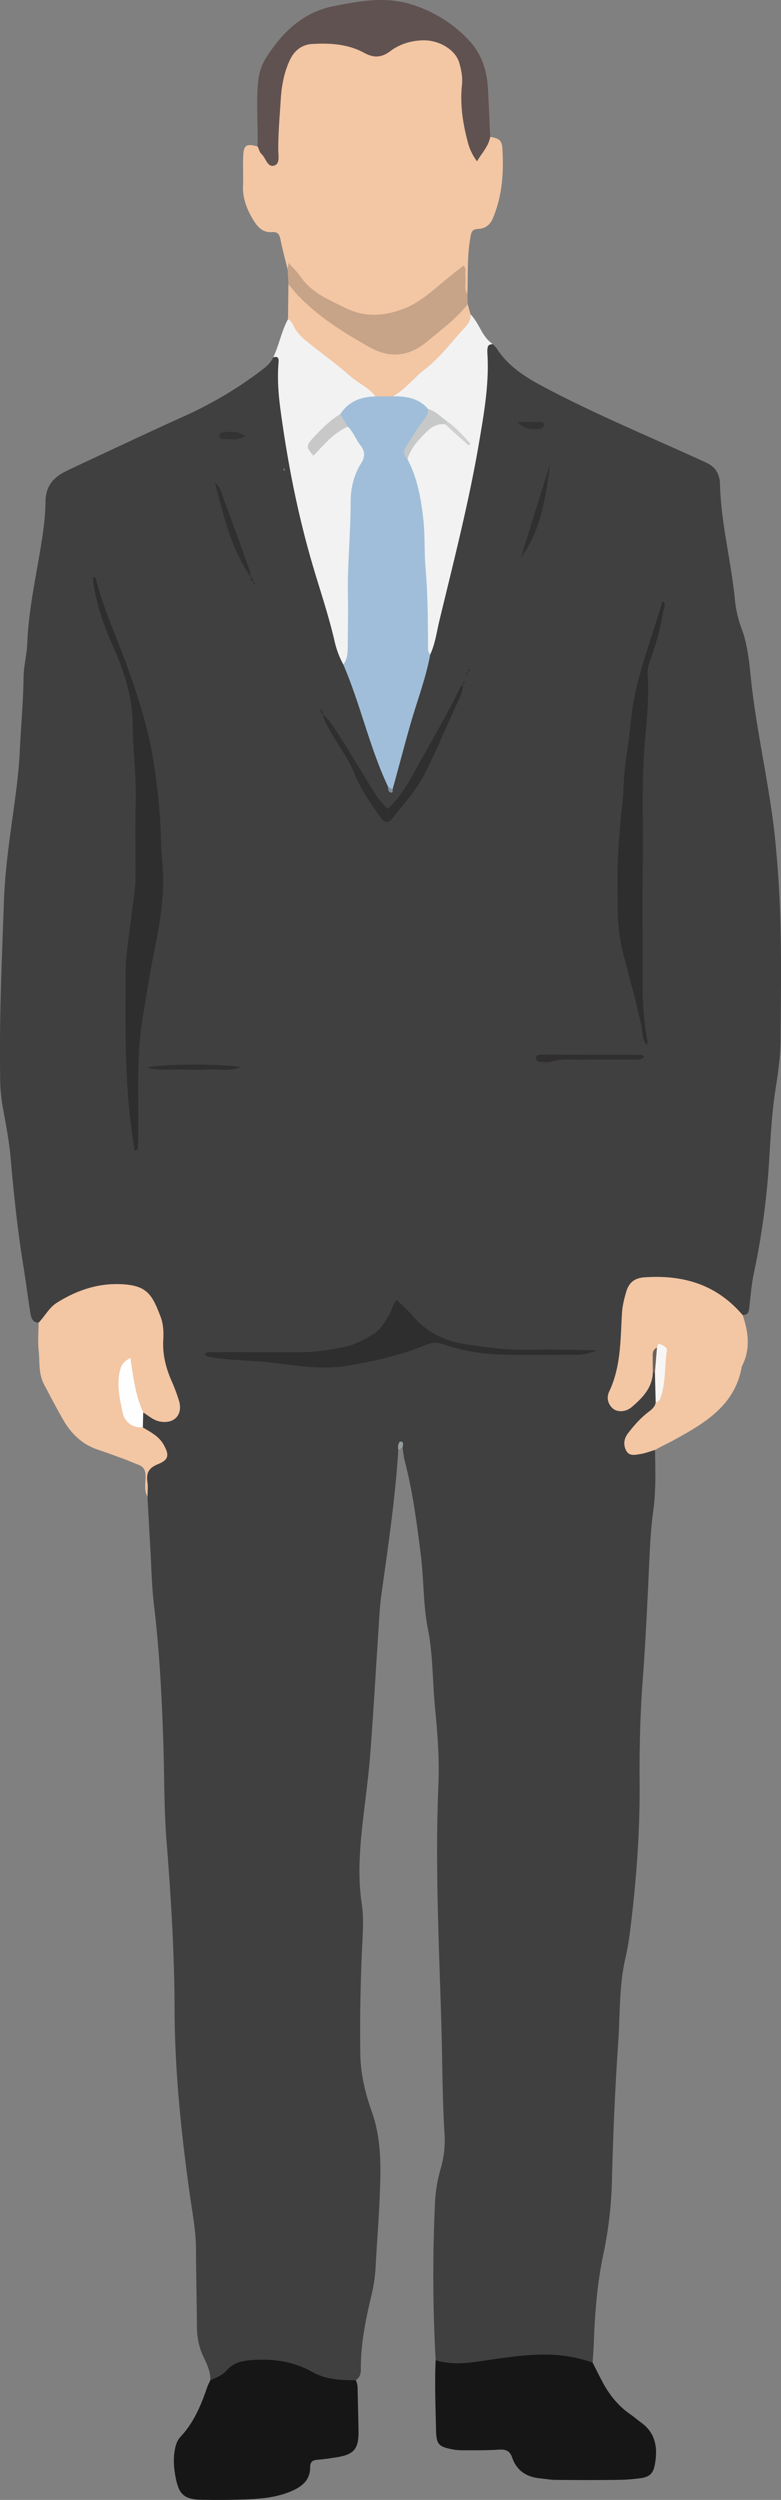<?xml version='1.0' encoding='utf-8'?>
<svg xmlns="http://www.w3.org/2000/svg" viewBox="0 0 938.35 3000"><rect x="0" y="0" width="938.35" height="3000" fill="#808080" stroke="none"/><defs><style>.cls-1{fill:#404040;}.cls-2{fill:#f3c6a4;}.cls-3{fill:#161616;}.cls-4{fill:#f2f2f2;}.cls-5{fill:#605250;}.cls-6{fill:#c7a388;}.cls-7{fill:#939d9d;}.cls-8{fill:#a0bed9;}.cls-9{fill:#2e2e2e;}.cls-10{fill:#2f2f2f;}.cls-11{fill:#fefefe;}.cls-12{fill:#302e2e;}.cls-13{fill:#f7f6f5;}.cls-14{fill:#303030;}.cls-15{fill:#313030;}.cls-16{fill:#333;}.cls-17{fill:#323232;}.cls-18{fill:#6c635e;}.cls-19{fill:#828e9e;}.cls-20{fill:#818989;}.cls-21{fill:#c8c8c8;}.cls-22{fill:#c7c8c8;}.cls-23{fill:#d1d0d0;}</style></defs><title>Business man</title><g id="Layer_2" data-name="Layer 2"><g id="Layer_1-2" data-name="Layer 1"><path class="cls-1" d="M787,1740c.39,24.48,1.26,48.92-2.15,73.35-2.49,17.8-3.61,35.76-4.44,53.77-2.29,49.94-4.52,99.91-8.26,149.76-3,40.46-4,80.91-3.66,121.41.49,60.11-4,119.88-11.54,179.45a324.1,324.1,0,0,1-5.6,32.48c-7.63,32.93-6.22,66.57-8.54,99.92C738.94,2506,736.64,2562,735.18,2618a482.67,482.67,0,0,1-10.35,87.68c-7.26,34.18-10,69.2-11.31,104.22-.3,8.46-1,16.91-1.48,25.37a11.52,11.52,0,0,1-8.68,1.09c-43.55-11.23-86.79-4.65-130,2.1-10.88,1.7-21.8,1.35-32.72,1.1-6.65-.16-12.86-1.51-17.21-7.21a1831.73,1831.73,0,0,1-.62-191.67,173.48,173.48,0,0,1,6.69-38.28,122.57,122.57,0,0,0,4.61-41.46c-2.71-43.39-2.52-86.88-3.79-130.31-2.82-96.35-7.68-192.73-3.58-289.18,1.3-30.54-1-60.89-4-91.2-3.16-31.79-2.38-64-8.63-95.42-5.87-29.56-4.76-59.68-8.57-89.39-4.83-37.64-9.57-75.25-19.19-112.07-1.38-5.27-1.82-10.79-2.7-16.2-1-.9-1.76-3.44-2.27-3-1.62,1.46-1.87,3.94-2.83,5.95-3.66,58.41-12.37,116.21-20.39,174.11-2.12,15.32-2.68,30.87-3.71,46.33-3.27,48.86-5.94,97.77-9.79,146.58-2.28,28.87-6.53,57.57-9.59,86.39-3.22,30.34-5,60.55-.43,91.15,2.57,17.11,1.27,34.95.43,52.4q-3,63.69-2.2,127.4c.35,23.58,5.69,46.88,13.61,68.86,12.44,34.55,11.1,69.79,9.64,105.22-1.1,27-3.41,53.86-4.75,80.81a186.37,186.37,0,0,1-4.84,34.06c-7.07,29.69-13.29,59.5-13,90.23.05,5.43-1.43,9.76-6.16,12.69-20,9-38.31,1-55.65-7.08-20-9.26-40.08-14-62.06-13.06-14,.63-26.41,3.53-37,13.31-5.42,5-11.43,10-19.93,6.7.36-10.37-4.3-19.43-8.46-28.3-5.46-11.64-7.6-23.58-7.7-36.24-.24-31-.93-61.94-1.11-92.92-.14-23.11-4.73-45.69-7.87-68.4-10.09-72.77-17.62-145.61-17.84-219.27-.2-66.91-4.25-133.74-9.57-200.51-3.13-39.3-2.68-78.88-3.93-118.34-1.75-55.43-4.63-110.76-11.22-165.89-2.79-23.27-3.14-46.83-4.52-70.26-1.17-19.94-2.21-39.89-3.32-59.84-1.71-7.32,0-14.79-.88-22.11-1.08-9.36,1.64-15.43,10.64-20.17,10.51-5.54,10.45-12,3.14-21.74-6-8-17-10.51-21.12-20.29-1.31-5.62-1.56-11.14,1.48-16.36,6.58-4.17,11.1,1.53,16.21,3.66,7.37,3.07,14.48,4.44,21-1.32s4.1-12.67,2.06-19.43a241,241,0,0,0-9.51-25.15c-6.2-14.45-8.38-29.43-8.43-45.14-.16-55.92-27.76-71.45-79.86-58.87-22.81,5.5-43.32,14.79-57.9,34.24a8.49,8.49,0,0,1-7.72,3.76c-8.1-.53-9-6.9-10-12.79-3-19.24-5.53-38.55-8.61-57.77-6.82-42.43-11.24-85.11-15-127.91-1.85-20.84-6-41.51-9.73-62.14a202.05,202.05,0,0,1-2.74-32.81c-1.23-71,2-142,4.52-212.89,1.35-37.89,7-75.54,12.15-113.16,2.95-21.78,5.82-43.65,6.83-65.57,1.38-30,4.21-59.82,4.59-89.85.16-13.41,3.93-26.75,4.44-40.18,1.76-46.65,13.43-91.85,19.49-137.86a268.29,268.29,0,0,0,2.44-32.83c.12-15.58,7.31-26.6,20.67-34,3.06-1.69,6.17-3.3,9.34-4.77,45.24-21.06,90.34-42.47,135.82-63a475.19,475.19,0,0,0,92.69-54.69c5.9-4.5,12-9,15-16.27,12.73-3.44,9.5,7.43,9.49,12.31,0,21.58,2.89,42.76,5.74,64a1154.65,1154.65,0,0,0,32,156.82c10.69,38.45,23.34,76.36,33,115.11a82,82,0,0,0,6.38,16.75c14.86,32.12,24,66.32,35.62,99.62,5.57,16,12.35,31.47,17.83,47.44.61,1.93.39,4.05,1.19,6,.17-1.32-.23-2.63-.08-4C481,888.6,500,836.54,513.84,783c7.75-26.87,13.86-54.15,20.26-81.33,17.72-75.31,36-150.5,46-227.4,2.08-16,.72-31.94,2-47.83.48-5.81-1.95-15.4,9.93-13.54,1.68,1.85,3.64,3.51,5,5.58,14.1,21.82,35.25,34.71,57.55,46.5,63.18,33.39,129.3,60.47,194.13,90.31,8.85,4.08,13.36,9.81,15.47,18.5a27.7,27.7,0,0,1,.83,5.93c1,47.19,13.37,92.91,17.93,139.64a136.68,136.68,0,0,0,8.08,35c8.89,23.7,9.66,48.89,12.71,73.56C910.69,884,923.22,939.1,930,995.16c1.55,12.89,2.62,25.84,3.72,38.79,6.08,71.36,4.62,142.87,4.11,214.37-.15,20.62-3.28,40.8-6.39,61.06-5.16,33.65-6,67.69-8.6,101.57a919.38,919.38,0,0,1-17.41,118.49c-2.66,12.66-3.53,25.71-5.08,38.6-.62,5.14-.9,10.32-8.14,9.94-4.83-.42-8.21-3.46-11.42-6.6-28-27.35-62.27-36.29-100.23-34.74-16,.65-21.2,4.19-25.48,20a160.44,160.44,0,0,0-5.88,47.37c.65,19.25-2,37.83-9.55,55.64a62.22,62.22,0,0,0-2.37,7.1c-2.12,7.48-3.81,15.33,4.39,20,7.49,4.28,13-1.33,18.68-5.48,12.29-9,16.69-23.18,24.2-35.36a4.16,4.16,0,0,1,4.25,1.81c4.65,10.43,2.16,21.37,2.32,32.1-.51,9.34-6.24,15.4-13.24,20.56a72.54,72.54,0,0,0-19.69,22.17c-2.87,4.91-4.39,10.4-.82,15.49s8.83,3.25,13.73,2.49C776.37,1739.75,781.61,1737,787,1740Z"/><path class="cls-2" d="M588.94,164.27c10.34,1.65,14,4,14.58,13.07,1.94,29,.11,57.66-11.52,85-3.34,7.83-9.5,12.05-17.2,12.36-8.46.34-8.65,4.74-9.8,11.35-3.9,22.26-2.57,44.66-3.42,67-11.74-5.78-3.23-17.07-7.66-26.15-12.28,6.73-21.82,17.31-32.86,25.8-19.24,14.79-39.34,27.56-64.56,28.16-40.19,1-71.28-17.87-98.23-45.74-4-4.13-4.46-12.31-12.74-11.87-2.9-12-6.16-23.85-8.57-35.92-1.16-5.83-3.43-9.33-9.6-8.79-11.1,1-17.38-5.45-22.66-13.94-8-12.91-13.34-26.46-12.72-42.05.47-11.92-.29-23.9.26-35.82.6-12.77,4.07-14.68,17.27-10.91,7.44,2.75,9.52,11.41,16.79,15.41,5.56-4.72,3.31-11.07,3.58-16.58,1.35-26.88,2-53.82,7-80.36a87.52,87.52,0,0,1,7.41-22.72c7.09-14.27,18.41-22,34.41-22.46,20.65-.62,41.16.9,59.94,10.15,10.76,5.3,19.64,4.57,29.29-2a70,70,0,0,1,33.49-11.85c36.58-3.48,61.59,21.47,57.82,58.28-2.42,23.68,1.18,46.69,8.09,69.29,1,3.25,1.33,7.79,4.89,8.78,5.16,1.42,5.76-4.37,8.18-7.1C583.39,171.26,585,166.79,588.94,164.27Z"/><path class="cls-3" d="M523.4,2832.31c15.61,4.91,31.75,4.22,47.4,2.1,30.51-4.13,60.69-9.82,91.79-8.67a172.66,172.66,0,0,1,49.45,9.49c4.08,8,8,16.07,12.27,24,8.18,15.14,18.76,28.24,33.09,38.1,4.52,3.11,8.67,6.74,13.11,10,17.27,12.6,19.8,30.09,16.41,49.48-2,11.26-6,15.53-17.5,17.15a220.54,220.54,0,0,1-28.37,2c-24.49.27-49,.22-73.48,0-6.45-.07-12.89-1.28-19.34-1.93-15.88-1.61-27.59-9.46-32.75-24.59-3.15-9.22-8.51-10.29-17-9.73-13.94.93-28,.68-42,.7a67.63,67.63,0,0,1-13.41-1.17c-16.35-3.31-18.74-6.1-19.17-23C523.28,2888.27,522.19,2860.29,523.4,2832.31Z"/><path class="cls-3" d="M252.8,2856.19c7.43-2.86,14.54-5.86,20.1-12.23,7.32-8.38,17.71-10.88,28.34-11.7,25.85-2,50.55,1,73.81,14.15,15.95,9,34.22,10.13,52.35,9.91,2.11,3.58,2.23,7.52,2.29,11.55.28,16.45.82,32.88,1.06,49.33.33,21.73-5.4,28.45-27,31.75-7.39,1.13-14.8,2.29-22.25,2.83-6,.45-8.87,2.51-8.84,9,.07,14.38-8.54,22.37-20.93,28-16.76,7.56-34.54,9.62-52.46,10.44-18.92.87-37.9.94-56.85.64-20.87-.34-27.45-6.28-31.34-26.52-2-10.33-3.07-20.68-1.4-31.21,1-6.52,2.55-12.92,7.12-17.78,16.15-17.17,24.87-38.23,32.3-60C250.09,2861.5,251.57,2858.89,252.8,2856.19Z"/><path class="cls-2" d="M46.35,1587.3c7.61-7.81,12.56-18.06,22.15-24.07,22.9-14.34,47.76-23,74.87-22.25,33.46.9,39.28,12.47,49.44,38.75,3.46,8.94,3.91,18.62,3.34,28.1-1,17.42,3.1,33.6,10,49.37a207.3,207.3,0,0,1,8.92,23.81c5.06,16.91-6.13,28.41-23.52,24.75-7.64-1.61-13.13-6.9-19.48-10.74-15.56-15.58-13.69-37-18.13-57.1-15.47,24.25-7.24,57.52,17.65,75,9.32,5.69,19.28,10.49,25,20.69,7,12.51,6.34,18.18-6.86,23.49-10.74,4.32-14.22,10.38-12.62,21.25.86,5.85.13,11.94.12,17.91-4.3-7.93-2.37-16.57-2.32-24.84,0-7-2.26-11.29-8.7-13.7-6-2.27-12-4.91-18-7.14-10.27-3.79-20.55-7.53-30.92-11-18.42-6.23-31.47-18.81-41-35.18-8.25-14.2-15.81-28.79-23.49-43.32-6.78-12.82-4.87-27.18-6.37-40.86C45.31,1609.34,46.32,1598.27,46.35,1587.3Z"/><path class="cls-2" d="M787,1740c-5.69,1.65-11.3,3.85-17.11,4.81-6.17,1-13.71,3.14-17.48-3.87s-2.88-14.4,2.13-20.94c6.64-8.67,13.75-16.85,22.28-23.79,4.51-3.67,10-6.76,11-13.38,7.08-18.31,7.42-37.61,8.4-56.82a13.12,13.12,0,0,0-1.69-7.1c-.9-1.65-.81-1.71-3.37-.38-5.51,8.64,0,19.89-6.77,28.21-.55,18.86-12.63,30.93-25.63,42-7,5.92-17,6.11-22.27,1.63-6.51-5.57-7.88-13.45-4.54-20.5,14.14-29.87,13.41-62,15.31-93.73.54-9,2.66-17.61,5.23-26.29,3.35-11.31,10.6-16.23,21.71-17,42.77-3,81.21,6.62,111.94,38.57,2.05,2.14,4,4.34,6.05,6.51,7,20.29,9.67,40.56-.34,60.75a5.38,5.38,0,0,0-.61,1.37c-8.16,46.34-44,67.42-80.53,87.51C802.93,1731.88,794.75,1735.54,787,1740Z"/><path class="cls-4" d="M412.5,797.47A108.09,108.09,0,0,1,402,769.58c-6.93-30.16-16.87-59.47-25.67-89.11C358,618.65,345.6,555.62,337,491.75c-2.55-18.91-3.92-37.7-2.32-56.7.41-4.78-.44-8.09-6.41-6.21,7.11-14.79,9.82-31.27,17.75-45.74a5.2,5.2,0,0,1,6.55,2c23.94,32.81,59.31,52.44,89.62,77.89,4.37,3.67,10.83,6,9.09,13.77-14.45,5.23-30.25,8-39.95,21.9-13.42,11.81-29.54,21.18-35.95,39.5,11.61-4.7,18-15.75,28.29-22,5.92-3.6,11.19-9,18.85-4,6.58,5.72,10,13.59,14.51,20.74,5,7.9,5.16,15.87.9,24.11-10.12,19.58-12,40.61-12.7,62.33-1.61,51.77-3.44,103.52-3,155.34C422.24,783.14,423.4,793.16,412.5,797.47Z"/><path class="cls-4" d="M592.07,412.92c-2.45.36-5.25.52-6,3.44a25.4,25.4,0,0,0-.5,7.39c2.3,36.18-3.9,71.57-9.94,107C563.35,603,545,673.89,527.86,745.08c-3.25,13.52-5,27.47-10.93,40.28-8.21-1.89-7.18-9-7-14.39.79-33.47-2.63-66.8-3.15-100.2-.63-39.68-3.8-78.75-19.39-115.83,1.58-23.59,24.5-47.74,45.58-48.08,9.08,4.08,15.56,11.45,22.56,18.17a127.79,127.79,0,0,0-18.82-16.81c-8.65-4.54-16-11.07-24.61-15.73-11-10.42-25.67-11.48-39.32-15.07-3.45-5.13,1.29-7.08,4-9.38,24.81-21.18,49.82-42.05,70.7-67.45,6.29-7.64,10.91-16.45,17.86-23.5,4.66,5,8.08,10.89,11.37,16.87C580.62,401.18,585,408.15,592.07,412.92Z"/><path class="cls-5" d="M588.94,164.27c-1.85,11.22-9.76,18.92-15.83,29.33A65.17,65.17,0,0,1,561.9,170c-5.89-22.3-9.34-44.82-6.85-68,1-9-.76-18-3.25-26.59-4.63-16-24.75-27.67-44-27-14.44.47-27.47,4.44-39,13.07-10.09,7.53-19.42,8.48-31.37,1.91-19.23-10.56-41.06-11.93-62.62-10.58-12.2.76-21.18,7.89-26.52,19.2-7.16,15.14-10,31.32-11,47.78-1.28,19.89-3,39.75-3,59.73,0,6.66,2.36,16.86-4.56,19.11-8.47,2.75-10.22-8.88-15.42-13.66-2.39-2.19-3.22-6.06-4.76-9.18.5-25-1.67-49.93.29-74.9.88-11.22,3.68-21.82,9.63-31.18,19.6-30.85,44.16-55,82-62.47,30.58-6,60.91-11.58,91.76-2.25a158.1,158.1,0,0,1,69.42,42.57c16.14,16.8,22.57,37.26,23.7,59.87C587.31,126.35,588.08,145.31,588.94,164.27Z"/><path class="cls-2" d="M565.27,377.09c.93,7.32-3.62,12.67-7.83,17.18-15.26,16.37-28.39,34.63-46.5,48.52C497.58,453,487.18,467,472.28,475.61c-7,6.18-14,6.12-21.1.12-8.26-10.93-21.14-16.1-31.18-25-16.28-14.43-34.17-27-51.1-40.75-6.55-5.3-12.68-11.25-16.29-19.15-1.49-3.24-3.21-6.18-6.6-7.74q.27-21,.55-41.94C362,348.89,371,364,384.82,373.76c19.17,13.65,38.33,27.28,59,38.54,23.08,12.6,45.54,13,66.73-5.42,14.29-12.44,30.66-22.49,42.64-37.59,2.13-2.68,4.56-5.52,8.77-4.24Q563.6,371.08,565.27,377.09Z"/><path class="cls-6" d="M561.92,365.05c-13.84,17.8-32.06,30.73-49.11,45.07-22,18.52-45.5,19.69-69.2,6.33-30.7-17.3-60.76-35.95-85.44-61.79-4.09-4.29-7.75-9-11.61-13.5l-1-18,1.22-7.64c5.05,5.72,9.91,10.2,13.54,15.53,8.39,12.33,19.8,20.86,32.74,27.62,7.51,3.92,15.15,7.6,22.78,11.31,23.06,11.19,46.32,9.32,69.43.43,19.4-7.46,34.41-21.67,50.13-34.55,6.92-5.67,13.93-11.18,21.45-17.08,4.07,3.64,1.65,8.37,2.22,12.39,1.05,7.24-2.1,15,2.54,21.8Z"/><path class="cls-7" d="M478.55,1740.09a18.93,18.93,0,0,1-.32-4.41c.38-2.44,1.22-6.19,3.64-5.75,3.83.71,2.15,4.48,1.78,7.2Z"/><path class="cls-8" d="M451.18,475.73l21.1-.11c15.94-.26,30.9,2.2,42.06,15.16,4.67,6.5.26,11.25-3.17,16.12-6.62,9.39-12.92,19-18.79,28.89-2.94,5-5.33,9.58-2.8,15.33,12.06,22.76,16.29,47.31,19.08,72.72,2.14,19.39.94,38.73,2.63,58,2.79,31.75,2.76,63.52,3.05,95.31,0,3,.12,6,2.59,8.23-5.1,27.88-15.3,54.34-23.14,81.43-7.72,26.69-14.62,53.58-22.07,80.33-3.33,1.94-4-1.12-5.4-2.86-11.93-25.25-20.58-51.72-29.19-78.2-7.51-23.12-15-46.23-24.63-68.59,4.84-6.3,5.21-13.71,5.26-21.22.11-20,.73-39.93.27-59.88-.88-38.4,3.33-76.64,3.32-115,0-15.94,3.91-31.72,12.62-45.54,4.95-7.84,4.73-14.32-1.06-21.65-5.51-7-8.29-15.91-15-22.16-5.77-3.33-11.22-6.85-9.12-15C418.77,481.63,433.62,476,451.18,475.73Z"/><path class="cls-9" d="M161.52,1380.66c-1.53-11.47-3.19-22.92-4.58-34.4-7.21-59.58-6.24-119.45-6-179.29.09-22.92,4.55-45.44,7-68.14,1.66-15.29,4.81-30.43,4.89-45.86.15-31-.57-62,.22-93,.77-30.49-3.5-60.68-3.66-91.15-.17-32.11-10-62.55-23.1-91.95C125.18,751.8,116,726,112.07,698.65a43.74,43.74,0,0,1,0-6.08c4,.23,3.47,3.35,3.92,5.1,9,34.36,23.91,66.53,36,99.75,13.92,38.24,26.4,76.94,32.66,117.64,4.79,31.11,8.06,62,8.76,93.43.34,15.32,2.6,30.67,2.63,46.15.08,30.53-5.29,60.27-11.29,90-5.1,25.28-9,50.81-13.27,76.25-8.15,48.7-4.39,97.56-5.57,146.35-.08,3.49-.14,7-.39,10.48a8.27,8.27,0,0,1-1.27,2.63Z"/><path class="cls-9" d="M777.15,1254c-5.76-6.3-4.78-14.28-6.27-21.39-5.91-28.24-13.66-56-21.06-83.85a225.63,225.63,0,0,1-7.66-58.92c.07-20-.86-40,.27-59.94,1.17-20.77,2.5-41.56,5-62.29,1.84-15.23,1.71-30.7,3.38-46.06,1.4-12.84,3.69-25.51,5.2-38.3,1.8-15.26,3.05-30.52,6.05-45.69,4.65-23.53,11.85-46.23,19.16-69,5-15.53,9.87-31.1,15-47.35,5,5,1.19,8.67.6,12.5-3.05,19.75-8.57,38.82-15.28,57.6-2.19,6.1-3.91,12.29-3.42,19,2.06,28.45-1.52,56.85-3.71,85-3.68,47.43-1.39,94.74-2.13,142.08-.76,48,.06,95.94-.25,143.9a375.3,375.3,0,0,0,5.85,68.19C778.16,1250.86,777.46,1252.36,777.15,1254Z"/><path class="cls-9" d="M476.81,1560c6.75,6.72,13.48,12.64,19.29,19.37,17.53,20.27,39.9,30.62,66.06,34.32,23.65,3.35,47.23,6.47,71.23,6.09,28-.44,55.91-.1,84,.8-7.88,2.71-15.64,5.22-24.17,5.17-31.49-.17-63,.86-94.46-.38a231.38,231.38,0,0,1-65.75-12c-7.07-2.42-13.34-2.62-20.2.18-30.09,12.25-61.48,19.79-93.45,25.12-20.79,3.47-41.56,2.73-62.45.31-12.81-1.49-25.55-3.51-38.44-4.65-22.73-2-45.67-2-68.2-6.14-1.3-.24-2.42-1.47-4.37-2.71,2.51-3.9,6.2-2.7,9.17-2.71q53.24-.15,106.48-.1c17.47,0,34.63-2.73,51.68-6.17,12.9-2.61,24.57-8.71,35.51-15.54,9.39-5.85,14.48-16.12,20.06-25.56C471.34,1571.1,471.2,1565.65,476.81,1560Z"/><path class="cls-10" d="M388,857.33c9.21,7.82,14.89,18.45,21.29,28.26,14.64,22.43,28,45.72,42.25,68.4,3.66,5.81,8.86,10.66,14,16.68,12.44-11.09,21.35-24.57,29.18-38.76,19.68-35.68,40.67-70.64,58.4-107.38.61-1.26,2-2.15,3-3.21h0c.36,6.72-2.27,12.8-5,18.57-14,29.74-26.23,60.23-41.3,89.49-10.17,19.75-25.11,35.69-38.52,52.87-4.56,5.85-9,5.46-13.42-.6-12.28-16.86-24.11-33.76-32.15-53.48-6.5-16-17-30.31-25.73-45.33-4.76-8.15-10-16.05-12-25.51Z"/><path class="cls-11" d="M171.61,1712.89c-13.09.87-22-6.81-24.28-17.78-3.55-17.19-7.87-34.9-2.52-52.79,1.68-5.65,5.26-9.16,11.83-12.82,3.54,23.06,6,45.2,15.45,65.52Z"/><path class="cls-12" d="M774.26,1268c-4.53,4.93-9.23,3.37-13.36,3.41-21,.18-42-.06-62.94.15-11.91.12-23.9-1.32-35.66,2.49-3.63,1.17-7.93.34-11.93.29-3.13,0-6.5-.66-6.35-4.54s3.63-4.24,6.7-4.24q59.94.11,119.87.34C771.43,1265.94,772.26,1266.86,774.26,1268Z"/><path class="cls-13" d="M789.36,1617.18c.67-1.77,1.24-5.16,2.77-4.58,4,1.54,9.82,3.76,9.08,8.55-3,19-1,38.76-8,57.22-1,2.7-3,3.79-5.42,4.48l-.93-36.09C784.54,1636.63,785.1,1626.75,789.36,1617.18Z"/><path class="cls-14" d="M660.82,556.85c-7.08,59-16,86.06-35.08,112.46C637.61,631.26,649.22,594.05,660.82,556.85Z"/><path class="cls-15" d="M301,692.26c-12.23-17.71-20.67-37.32-27.36-57.57-5.71-17.3-9.94-35.1-15.55-55.31,7.76,5.46,7.92,12.22,9.88,17.38,11.12,29.22,21.58,58.7,32.13,88.13.82,2.27.63,4.9.91,7.36Z"/><path class="cls-10" d="M177,1281.25c11.43-4.85,98.5-4.86,112-.41-13.54,5-25.77,2-37.61,2.55-12.47.56-25,.37-37.47.07C201.63,1283.17,189.2,1284.84,177,1281.25Z"/><path class="cls-16" d="M294.63,523.58c-9.84,5.75-18.35,2.82-26.42,3.42-1.84.14-4.13-.26-4.59-2.7A4.3,4.3,0,0,1,267.5,519C276.16,517.93,285.06,516.22,294.63,523.58Z"/><path class="cls-17" d="M621.82,506.32c11.15,0,19.28-.07,27.42.05,1.91,0,4.07.49,4.29,3,.26,3-1.9,4.7-4.26,5.06C640.48,515.78,631.7,516.43,621.82,506.32Z"/><path class="cls-18" d="M789.36,1617.18l-2.46,29.58h-2.5c-.09-6.73-.2-13.45-.24-20.17C784.13,1622.52,785.15,1619,789.36,1617.18Z"/><path class="cls-19" d="M466.32,944.25l5.41,2.86c.23,1.85.23,4.47-2,4C466.61,950.39,466.06,947.25,466.32,944.25Z"/><path class="cls-20" d="M342.39,564.14l-.93,1a14.11,14.11,0,0,1-.94-2.25c0-.22.57-.6.88-.91Z"/><path class="cls-10" d="M388,857.32c-2.45-1.28-2.94-3.54-3-6l0,0c2.42,1.28,2.95,3.52,3,6Z"/><path class="cls-10" d="M562.07,806.29,561,810.18c-2.75-2.19,0-2.8,1.12-3.86Z"/><path class="cls-10" d="M562.11,806.32c.36-1.29.71-2.59,1.07-3.89,2.76,2.19,0,2.8-1.11,3.86Z"/><path class="cls-15" d="M304,698.27c1.3.65,2.82,2.67,2.17,2.94-3.41,1.36-1.36-1.94-2.15-3Z"/><path class="cls-15" d="M304,698.25c-2.44-1.28-3-3.52-3-6h0c2.44,1.29,2.93,3.54,3,6Z"/><path class="cls-10" d="M556.09,821.32c.37-1.31.74-2.61,1.1-3.91,2.76,2.19.09,2.83-1.11,3.9Z"/><path class="cls-10" d="M385,851.31c-.42-.22-1.22-.53-1.2-.66.22-1,.68-.75,1.17.69Z"/><path class="cls-21" d="M408.8,497l9.12,15c-17.24,7.52-28.81,21.77-41.3,34.93-8.62-9.83-8.93-12.25-1.13-20.66C385.58,515.39,395.89,504.7,408.8,497Z"/><path class="cls-22" d="M489.58,551.12c-4.56-4.73-5.62-8.86-1.47-15.33,7.12-11.1,13.56-22.66,21.91-32.91a18.65,18.65,0,0,0,4.32-12.09c9.51,2.68,15.88,10.16,23.67,15.48.61,2.66-.09,4-3.06,3-8.6-1.05-15.53,2.22-21.55,8.12C503.4,527.21,493.6,537.11,489.58,551.12Z"/><path class="cls-23" d="M535,509.29l3.06-3c10.52,7.32,18.6,16.92,27.13,26.1l-2.2,2.25Z"/></g></g></svg>